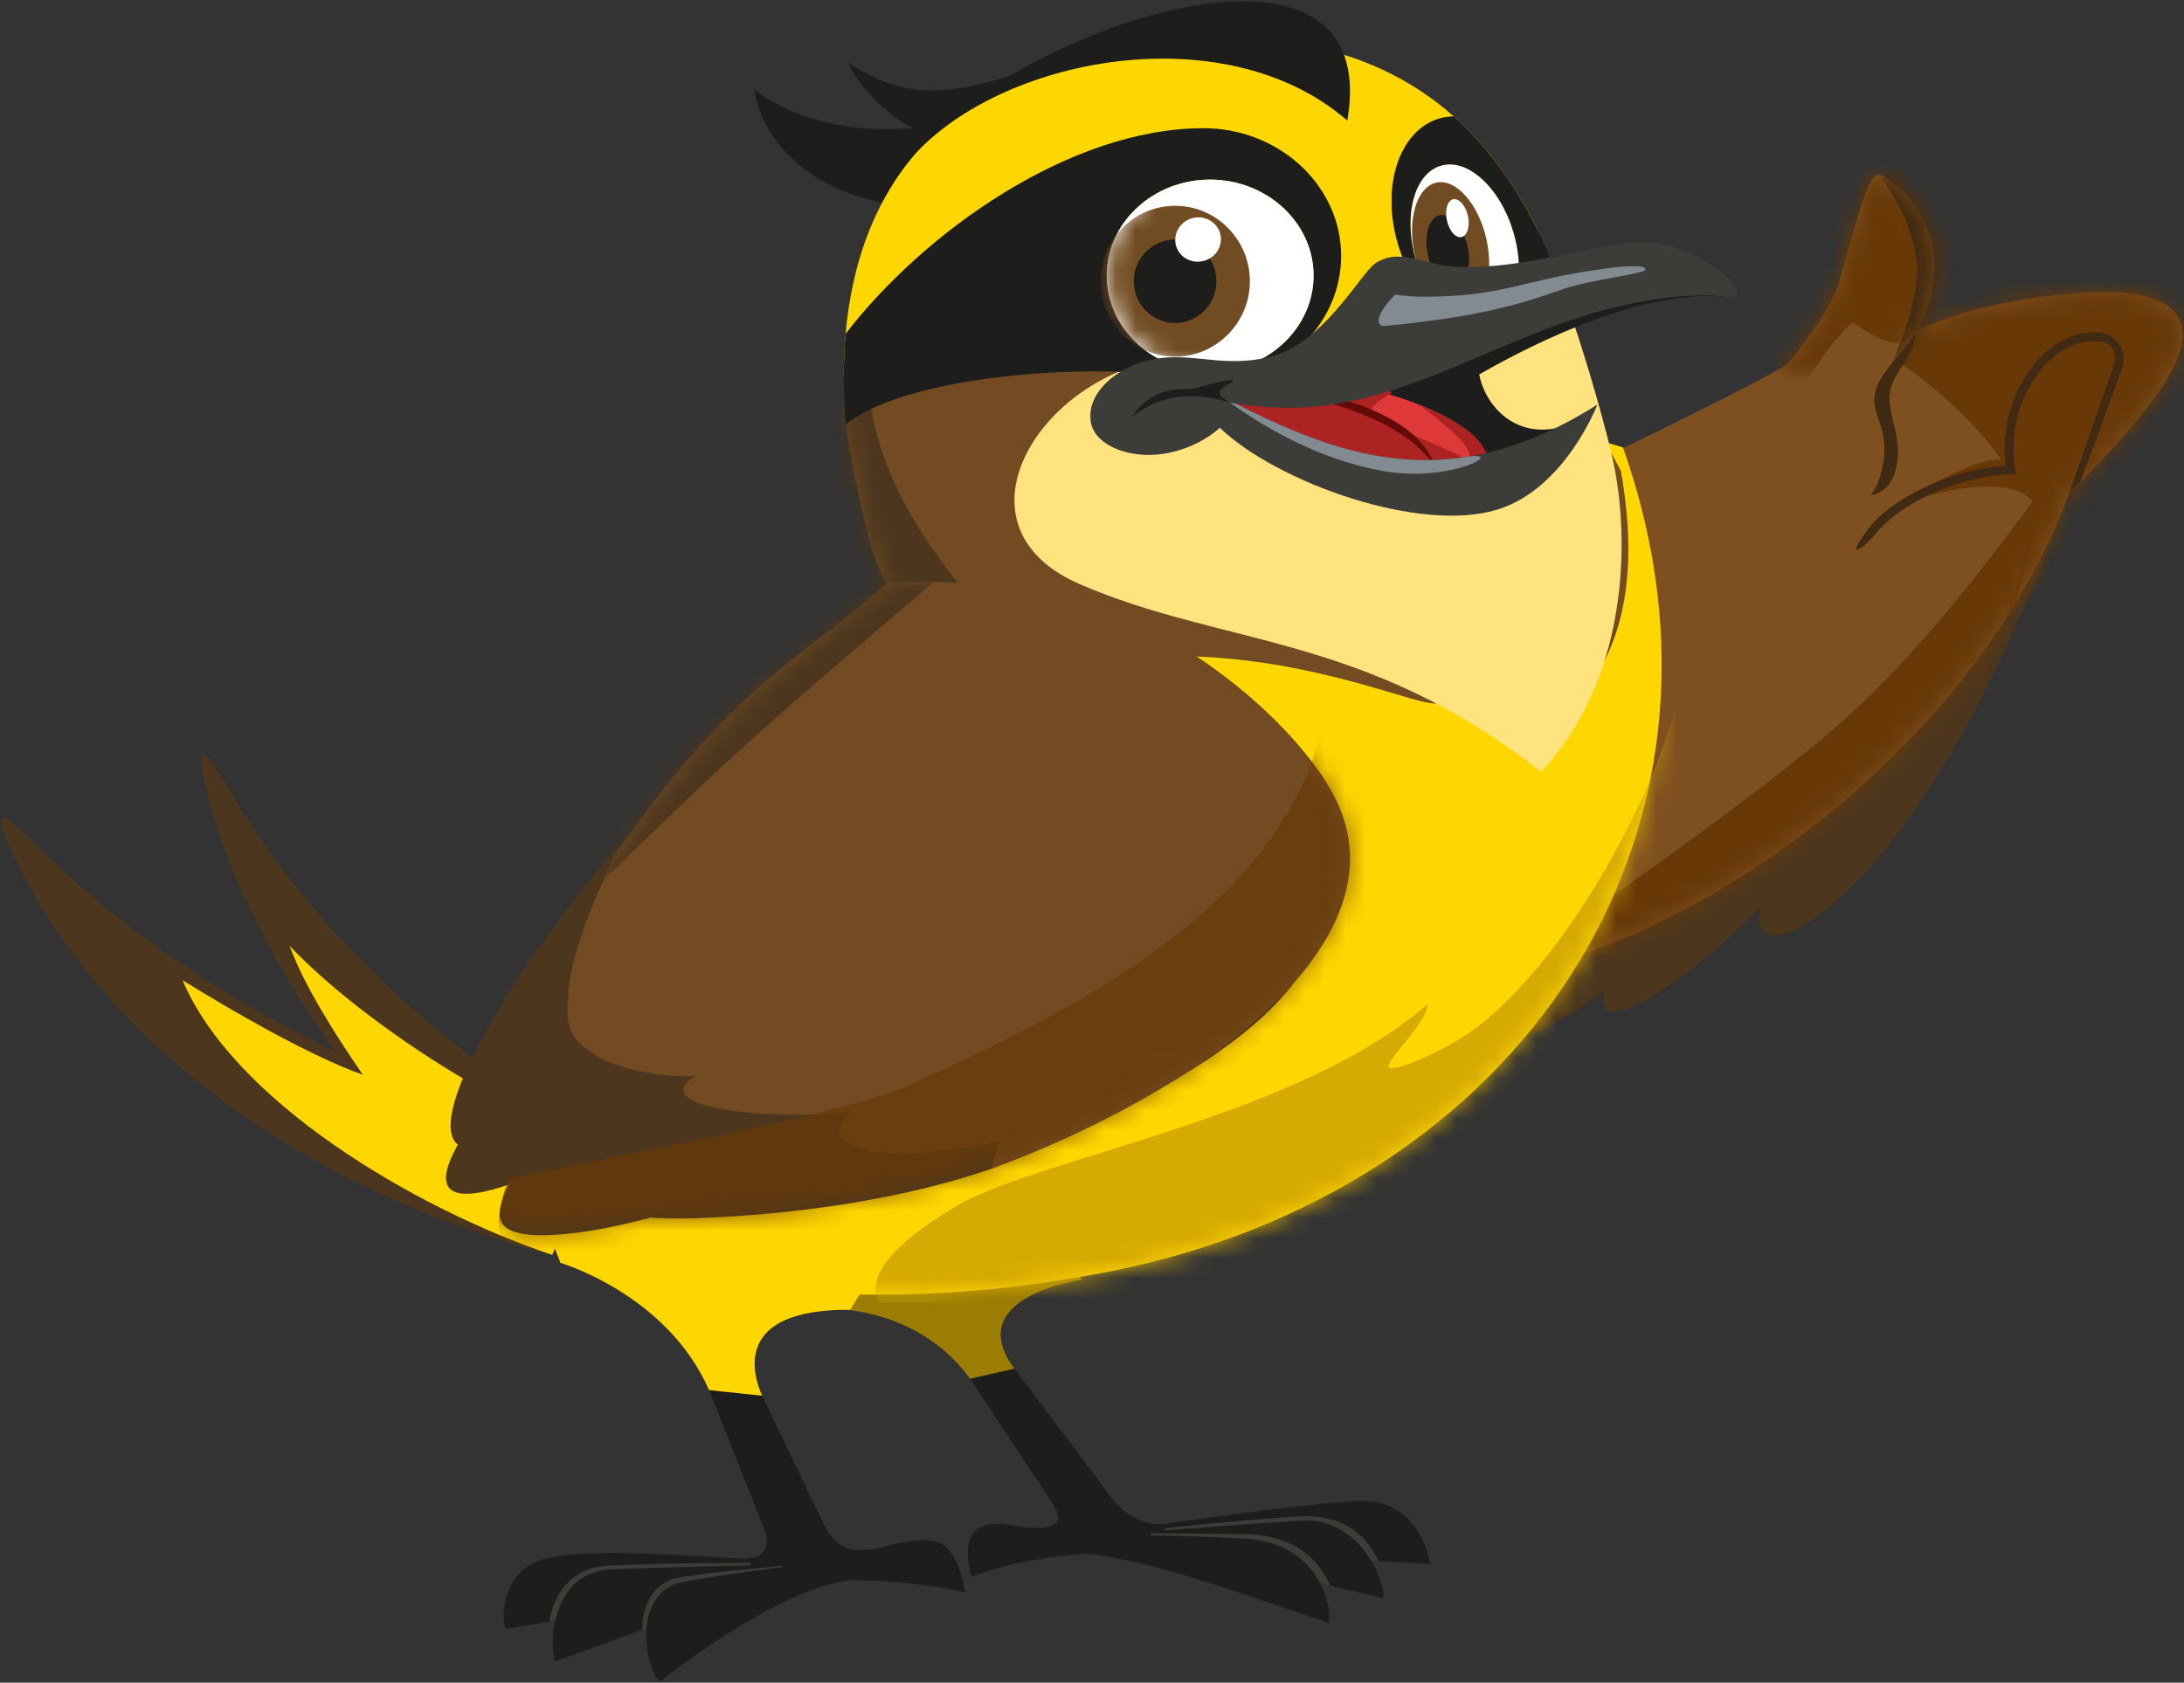 <?xml version="1.0" encoding="UTF-8"?>
<svg width="109px" height="84px" viewBox="0 0 109 84" version="1.1" xmlns="http://www.w3.org/2000/svg" xmlns:xlink="http://www.w3.org/1999/xlink">
    <rect x="0" y="0" width="109" height="84" fill="#333333" stroke="none"/>
    <!-- Generator: Sketch 51.3 (57544) - http://www.bohemiancoding.com/sketch -->
    <title>btvP_lateral</title>
    <desc>Created with Sketch.</desc>
    <defs>
        <path d="M0.086,17.886 C18.635,9.208 28.611,4.342 30.016,3.287 C31.421,2.232 33.297,1.813 35.643,2.031 C34.727,2.609 34.27,2.898 34.27,2.898 C34.27,2.898 34.387,2.801 34.636,2.642 C35.616,2.016 38.63,0.433 44.481,0.093 C46.611,-0.027 51.933,0.145 47.216,6.002 C45.116,8.612 43.464,10.055 43.464,10.055 C36.295,29.539 8.698,40.877 7.509,30.055 C7.509,30.055 0.161,18.043 0.086,17.886 Z" id="path-1"></path>
        <path d="M0.086,17.886 C18.635,9.208 28.611,4.342 30.016,3.287 C31.421,2.232 33.297,1.813 35.643,2.031 C34.727,2.609 34.27,2.898 34.27,2.898 C34.27,2.898 34.387,2.801 34.636,2.642 C35.616,2.016 38.63,0.433 44.481,0.093 C46.611,-0.027 51.933,0.145 47.216,6.002 C45.116,8.612 43.464,10.055 43.464,10.055 C36.295,29.539 8.698,40.877 7.509,30.055 C7.509,30.055 0.161,18.043 0.086,17.886 Z" id="path-3"></path>
        <path d="M0.11,9.625 C1.549,7.874 2.421,6.527 2.725,5.584 C3.255,3.941 4.122,0.035 4.724,0.035 C5.325,0.035 7.899,2.103 7.516,5.218 C7.134,8.334 5.345,9.098 4.724,10.506 C4.103,11.914 5.329,12.415 4.994,14.404 C4.659,16.393 3.697,16.696 3.278,16.175 C3.131,15.992 3.934,15.612 4.151,13.977 C4.368,12.343 3.917,11.087 3.493,10.651 C3.069,10.215 2.496,9.617 0.806,10.057 C0.377,10.169 -0.123,9.908 0.11,9.625 Z" id="path-5"></path>
        <path d="M0.11,9.625 C1.549,7.874 2.421,6.527 2.725,5.584 C3.255,3.941 4.122,0.035 4.724,0.035 C5.325,0.035 7.899,2.103 7.516,5.218 C7.134,8.334 5.345,9.098 4.724,10.506 C4.103,11.914 5.329,12.415 4.994,14.404 C4.659,16.393 3.697,16.696 3.278,16.175 C3.131,15.992 3.934,15.612 4.151,13.977 C4.368,12.343 3.917,11.087 3.493,10.651 C3.069,10.215 2.496,9.617 0.806,10.057 C0.377,10.169 -0.123,9.908 0.11,9.625 Z" id="path-7"></path>
        <path d="M0.11,9.625 C1.549,7.874 2.421,6.527 2.725,5.584 C3.255,3.941 4.122,0.035 4.724,0.035 C5.325,0.035 7.899,2.103 7.516,5.218 C7.134,8.334 5.345,9.098 4.724,10.506 C4.103,11.914 5.329,12.415 4.994,14.404 C4.659,16.393 3.697,16.696 3.278,16.175 C3.131,15.992 3.934,15.612 4.151,13.977 C4.368,12.343 3.917,11.087 3.493,10.651 C3.069,10.215 2.496,9.617 0.806,10.057 C0.377,10.169 -0.123,9.908 0.11,9.625 Z" id="path-9"></path>
        <path d="M2.865,30.21 C-0.487,34.059 -1.564,40.724 3.691,42.574 C9.167,44.491 19.245,46.768 32.304,44.162 C52.445,40.14 64.738,22.571 57.844,3.039 C47.074,-0.247 37.763,-0.847 29.912,1.236 C26.592,2.117 24.083,4.812 22.382,9.321 L2.865,30.21 Z" id="path-11"></path>
        <path d="M38.3,10.813 L38.769,11.685 C39.465,15.569 39.194,18.73 37.957,21.168 C36.56,23.922 23.386,20.178 19.667,19.454 C18.135,19.156 13.859,12.845 17.4,16.225 C19.352,18.088 30.808,22.556 29.684,23.263 C29.14,23.605 25.457,21.824 20.112,21.168 C14.767,20.511 9.302,21.384 6.066,20.467 C2.751,19.527 1.667,16.829 1.205,14.902 C0.82,13.3 0.142,10.686 0.023,8.4 L14.767,0.063 L38.3,10.813 Z" id="path-13"></path>
        <path d="M5.205,0.003 C8.048,0.003 10.373,2.151 10.373,4.794 C10.373,7.436 8.048,9.592 5.205,9.592 C2.369,9.592 0.052,7.436 0.052,4.794 C0.052,2.151 2.369,0.003 5.205,0.003 Z" id="path-15"></path>
        <path d="M15.982,0.13 C11.209,4.32 8.467,5.035 2.363,13.719 C1.828,15.011 -1.117,20.837 0.58,22.592 C1.174,23.206 7.468,20.431 8.348,21.246 C9.271,22.101 12.396,20.664 13.856,21.246 C15.643,21.957 18.28,17.077 21.172,18.159 C23.1,18.88 23.1,22.617 21.172,29.371 C31.568,25.547 41.882,18.106 38.387,10.955 C36.851,7.808 32.253,3.647 27.871,1.901 C21.882,-0.485 15.982,0.13 15.982,0.13 Z" id="path-17"></path>
        <path d="M25.644,29.381 C22.011,30.576 18.125,31.293 14.514,31.682 C12.575,31.89 10.539,31.817 8.841,31.859 C7.298,32.287 4.066,32.73 2.685,32.661 C1.31,32.593 1.301,31.637 0.751,31.435 C-1.31,30.677 1.351,24.739 5.618,18.087 C5.37,16.334 6.13,14.573 7.899,12.803 C12.229,7.457 17.108,2.425 20.628,0.165 C20.628,0.165 26.528,-0.45 32.517,1.936 C36.899,3.682 41.497,7.844 43.033,10.991 C46.528,18.142 36.214,25.582 25.818,29.406 C25.76,29.398 25.702,29.39 25.644,29.381 Z" id="path-19"></path>
    </defs>
    <g id="Symbols" stroke="none" stroke-width="1" fill="none" fill-rule="evenodd">
        <g id="Graphics-/-App-Icons-/-Messages" transform="translate(29, -13)">
            <g id="Messages-Icon" transform="translate(-29, 0)">
                <g id="btvP_lateral">
                    <g transform="translate(0, 13)">
                        <g id="Group" transform="translate(59.825, 8.684)">
                            <path d="M5.11,25.177 L43.464,15.873 C41.55,21.273 36.766,32.985 30.532,37.308 C29.344,38.131 27.714,38.594 28.006,36.627 C24.328,40.434 19.372,43.568 20.284,40.681 C19.073,41.855 14.364,44.638 12.854,42.753 L5.11,25.177 Z" id="Shape" fill="#4C361E" fill-rule="nonzero"></path>
                            <g id="Oval-2" transform="translate(0, 5.817)">
                                <g id="Mask" fill="#7F501F" fill-rule="nonzero">
                                    <path d="M0.086,17.886 C18.635,9.208 28.611,4.342 30.016,3.287 C31.421,2.232 33.297,1.813 35.643,2.031 C34.727,2.609 34.27,2.898 34.27,2.898 C34.27,2.898 34.387,2.801 34.636,2.642 C35.616,2.016 38.63,0.433 44.481,0.093 C46.611,-0.027 51.933,0.145 47.216,6.002 C45.116,8.612 43.464,10.055 43.464,10.055 C36.295,29.539 8.698,40.877 7.509,30.055 C7.509,30.055 0.161,18.043 0.086,17.886 Z" id="path-1"></path>
                                </g>
                                <g id="Clipped">
                                    <mask id="mask-2" fill="white">
                                        <use xlink:href="#path-1"></use>
                                    </mask>
                                    <g id="path-1"></g>
                                    <path d="M48.287,9.012 C45.646,10.538 39.638,17.712 40.354,15.965 C41.071,14.218 41.507,12.418 41.664,10.563 C40.791,9.529 38.661,9.529 35.273,10.563 C34.215,10.886 40.952,6.994 40.354,9.012 C40.003,8.022 37.503,5.261 34.961,3.593 C34.762,3.462 34.961,3.545 37.37,-2.301 C39.779,-8.147 39.659,-3.205 41.664,-4.364 C45.636,-6.659 47.22,-9.456 50.159,-4.364 C53.097,0.729 52.259,6.718 48.287,9.012 Z" id="Shape" fill="#683907" fill-rule="nonzero" mask="url(#mask-2)"></path>
                                </g>
                                <g id="Path-7-Clipped">
                                    <mask id="mask-4" fill="white">
                                        <use xlink:href="#path-3"></use>
                                    </mask>
                                    <g id="path-1"></g>
                                    <path d="M42.384,9.465 C38.432,15.007 34.87,19.146 31.698,21.88 C28.527,24.614 22.788,28.827 14.483,34.518 L17.774,35.378 C23.243,32.39 26.796,30.464 28.433,29.602 C30.863,28.321 30.143,29.011 32.435,27.658 C37.043,24.938 40.359,18.874 42.384,9.465 Z" id="Path-7" fill="#683907" fill-rule="nonzero" mask="url(#mask-4)"></path>
                                </g>
                            </g>
                            <path d="M45.706,8.969 C45.684,8.835 45.639,8.73 45.564,8.64 C45.482,8.55 45.378,8.483 45.25,8.431 C44.989,8.334 44.623,8.319 44.159,8.401 C43.883,8.446 43.606,8.55 43.329,8.693 C43.06,8.835 42.799,9.022 42.544,9.239 C42.53,9.261 42.515,9.276 42.492,9.291 L42.492,8.707 C42.701,8.55 42.911,8.408 43.128,8.296 C43.434,8.139 43.755,8.019 44.084,7.967 C44.623,7.87 45.064,7.892 45.4,8.019 C45.823,8.189 46.14,8.857 46.14,8.894 C46.2,9.194 46.147,9.553 45.998,9.957 L44.002,15.371 C43.658,15.701 43.464,15.873 43.464,15.873 L45.587,9.807 C45.706,9.478 45.751,9.194 45.706,8.969 Z M40.75,14.736 L40.788,14.99 L40.534,14.998 C39.188,15.027 37.439,15.476 35.952,16.276 C35.077,16.74 34.3,17.324 33.746,18.004 C33.208,18.67 32.147,19.41 33.41,17.727 C33.971,16.98 34.823,16.381 35.742,15.888 C37.2,15.11 38.904,14.639 40.272,14.564 C39.981,12.312 40.907,10.129 42.253,8.917 C42.335,8.842 42.41,8.775 42.492,8.707 L42.492,9.291 C41.229,10.465 40.377,12.582 40.75,14.736 Z" id="Shape" fill="#402A13" fill-rule="nonzero"></path>
                            <g id="Path-10" transform="translate(29.173, 0)">
                                <path d="M4.268,10.243 L4.268,14.965 L4.006,16.072 C4.887,16.058 5.434,15.584 5.645,14.649 C5.962,13.246 5.302,12.279 5.303,11.15 C5.304,10.021 6.586,9.067 6.586,8.009 C6.586,7.101 5.814,7.846 4.268,10.243 Z" id="Path-4" fill="#402A13" fill-rule="nonzero"></path>
                                <g id="Mask" fill="#7F501F" fill-rule="nonzero">
                                    <path d="M0.11,9.625 C1.549,7.874 2.421,6.527 2.725,5.584 C3.255,3.941 4.122,0.035 4.724,0.035 C5.325,0.035 7.899,2.103 7.516,5.218 C7.134,8.334 5.345,9.098 4.724,10.506 C4.103,11.914 5.329,12.415 4.994,14.404 C4.659,16.393 3.697,16.696 3.278,16.175 C3.131,15.992 3.934,15.612 4.151,13.977 C4.368,12.343 3.917,11.087 3.493,10.651 C3.069,10.215 2.496,9.617 0.806,10.057 C0.377,10.169 -0.123,9.908 0.11,9.625 Z" id="path-3"></path>
                                </g>
                                <g id="Path-11-Clipped">
                                    <mask id="mask-6" fill="white">
                                        <use xlink:href="#path-5"></use>
                                    </mask>
                                    <g id="path-3"></g>
                                </g>
                                <g id="Path-12-Clipped">
                                    <mask id="mask-8" fill="white">
                                        <use xlink:href="#path-7"></use>
                                    </mask>
                                    <g id="path-3"></g>
                                    <path d="M-0.367,8.612 C-0.367,8.612 -0.481,9.217 -0.71,10.425 C0.157,10.914 0.722,10.962 0.987,10.569 C1.383,9.979 2.734,7.913 3.49,7.412 C4.741,8.35 5.698,8.636 6.36,8.268 L9.132,5.449 L7.781,-1.397 L2.484,-1.988 C0.583,5.079 -0.367,8.612 -0.367,8.612 Z" id="Path-12" fill="#683907" fill-rule="nonzero" mask="url(#mask-8)"></path>
                                </g>
                                <g id="Path-13-Clipped">
                                    <mask id="mask-10" fill="white">
                                        <use xlink:href="#path-9"></use>
                                    </mask>
                                    <g id="path-3"></g>
                                    <path d="M4.878,0.185 C5.817,1.454 6.399,2.762 6.624,4.108 C6.849,5.454 6.354,7.451 5.138,10.101 L7.238,8.917 L9.331,-2.765 L4.878,0.185 Z" id="Path-13" fill="#402A13" fill-rule="nonzero" mask="url(#mask-10)"></path>
                                </g>
                            </g>
                        </g>
                        <g id="Group" transform="translate(34.737, 58.86)" fill-rule="nonzero">
                            <path d="M15.891,9.462 L20.796,15.984 C20.796,15.984 21.816,17.428 23.481,17.198 C25.161,16.96 31.161,16.099 33.306,16.076 C36.058,16.046 36.696,19.088 36.598,19.218 C36.598,19.218 22.888,18.366 19.401,18.696 C15.613,19.057 14.571,19.595 13.761,19.833 C13.761,19.833 13.108,17.874 14.211,17.375 C14.961,16.99 16.153,17.421 16.963,17.405 C17.841,17.39 18.516,17.275 17.691,16.03 L13.678,9.969 L15.891,9.462 Z" id="Shape" fill="#1D1D1B"></path>
                            <path d="M19.303,5.022 C19.303,5.022 13.198,5.844 15.891,9.462 L13.678,9.969 C12.996,9.009 10.423,5.928 4.866,6.535 L0.096,4.115 L13.768,0.036 L19.303,5.022 Z" id="Shape" fill="#9C7D03"></path>
                            <path d="M34.063,19.072 C33.553,17.989 32.563,16.691 29.998,16.844 C27.216,17.021 23.436,17.428 23.436,17.428 L23.331,17.551 C23.983,17.497 26.211,18.657 29.263,18.473 C30.523,18.396 31.768,18.634 32.841,19.003 C33.276,19.026 33.681,19.049 34.063,19.072 Z" id="Shape" fill="#3C3C38"></path>
                            <path d="M24.253,18.573 L34.243,20.908 C34.596,20.993 33.598,16.844 30.156,17.052 C26.713,17.267 23.256,17.551 23.256,17.551 L24.253,18.573 Z" id="Shape" fill="#1D1D1B"></path>
                            <path d="M31.648,20.301 C31.146,19.088 29.991,17.851 27.613,17.728 L22.746,17.674 L22.543,17.935 L27.388,19.118 C27.478,19.126 27.561,19.126 27.643,19.134 C28.326,19.172 29.016,19.31 29.676,19.51 L30.636,20.071 L31.648,20.301 Z" id="Shape" fill="#3C3C38"></path>
                            <path d="M19.401,18.696 C22.776,19.026 27.028,20.632 31.603,22.168 C31.708,20.632 30.606,18.12 27.403,17.951 C24.298,17.774 20.001,17.751 20.001,17.751 L19.401,18.696 Z" id="Shape" fill="#1D1D1B"></path>
                        </g>
                        <g id="Group" transform="translate(0, 37.632)" fill-rule="nonzero">
                            <path d="M10.349,1.975 C11.441,6.334 13.822,10.752 16.742,14.888 C10.872,12.021 5.594,8.446 1.491,4.229 C0.157,2.863 -0.533,2.564 0.71,5.132 C5.094,14.276 14.922,21.702 27.563,25.016 C28.026,23.106 28.746,21.292 29.702,19.605 C29.694,19.605 29.686,19.605 29.686,19.605 C29.74,19.523 29.8,19.433 29.853,19.336 C21.777,14.723 15.361,8.506 11.441,1.788 C9.97,-0.727 9.757,-0.377 10.349,1.975 Z" id="Shape" fill="#4C361E"></path>
                            <path d="M9.11,11.3 C11.629,17.28 20.556,22.65 27.563,25.016 L29.853,19.336 C24.742,17.776 17.847,13.166 14.448,9.582 C15.221,11.649 16.751,14.044 18.108,16.022 C15.386,15.051 11.4,12.725 9.11,11.3 Z" id="Shape" fill="#FFD700"></path>
                        </g>
                        <g id="Path-2" transform="translate(23.158, 19.298)">
                            <g id="Mask" fill="#FFD700" fill-rule="nonzero">
                                <path d="M2.865,30.21 C-0.487,34.059 -1.564,40.724 3.691,42.574 C9.167,44.491 19.245,46.768 32.304,44.162 C52.445,40.14 64.738,22.571 57.844,3.039 C47.074,-0.247 37.763,-0.847 29.912,1.236 C26.592,2.117 24.083,4.812 22.382,9.321 L2.865,30.21 Z" id="path-5"></path>
                            </g>
                            <g id="Clipped">
                                <mask id="mask-12" fill="white">
                                    <use xlink:href="#path-11"></use>
                                </mask>
                                <g id="path-5"></g>
                                <path d="M20.701,45.748 C20.05,44.454 21.339,42.842 24.568,40.912 C28.56,38.527 41.676,36.478 48.082,30.834 C48.082,31.768 45.976,33.642 46.157,33.971 C46.338,34.299 49.309,33.052 50.936,31.687 C55.332,28 58.847,21.143 60.056,17.334 C61.519,12.722 62.916,15.37 64.248,25.278 L41.151,45.748 L20.701,45.748 Z" id="Shape" fill="#D5AA02" fill-rule="nonzero" mask="url(#mask-12)"></path>
                            </g>
                        </g>
                        <g id="Group" transform="translate(25.088, 59.825)" fill-rule="nonzero">
                            <path d="M10.301,9.57 L13.058,16.518 C13.058,16.518 13.733,18.051 11.895,17.983 C10.057,17.922 3.358,17.265 1.527,18.202 C-0.207,19.093 -0.036,21.373 0.193,21.494 C0.193,21.494 13.777,19.002 17.43,19.055 C21.091,19.115 23.085,19.682 23.085,19.682 C23.085,19.682 22.788,17.439 21.647,17.137 C20.506,16.835 19.046,17.469 18.268,17.537 C17.416,17.605 16.652,17.56 16.022,16.246 L12.947,9.85 L10.301,9.57 Z" id="Shape" fill="#1D1D1B"></path>
                            <path d="M2.884,3.219 C2.884,3.219 8.197,4.775 10.301,9.57 L12.947,9.85 C12.502,8.83 11.435,5.523 17.349,5.56 L19.098,2.683 L1.646,0.033 L2.884,3.219 Z" id="Shape" fill="#FFD700"></path>
                            <path d="M2.32,21.116 C2.543,19.87 3.313,18.413 5.314,18.33 C8.901,18.179 12.354,18.194 12.354,18.194 L12.376,18.315 C11.702,18.33 9.323,19.893 6.24,20.014 C4.958,20.067 4.062,20.437 3.469,20.913 C3.054,20.988 2.669,21.049 2.32,21.116 Z" id="Shape" fill="#3C3C38"></path>
                            <path d="M12.725,19.432 L2.654,23.103 C2.409,23.193 2.002,18.662 5.47,18.519 C8.938,18.383 12.51,18.315 12.51,18.315 L12.725,19.432 Z" id="Shape" fill="#1D1D1B"></path>
                            <path d="M6.952,21.539 C6.982,20.369 7.448,19.146 8.864,18.911 C10.175,18.692 13.095,18.421 14.007,18.338 L12.725,19.432 L10.39,20.286 C10.324,20.293 10.25,20.308 10.175,20.324 C9.583,20.429 9.086,20.633 8.693,20.905 L6.952,21.539 Z" id="Shape" fill="#3C3C38"></path>
                            <path d="M17.43,19.055 C14.674,19.289 10.45,22.098 7.893,24.084 C7.219,23.941 6.248,19.621 9.064,19.13 C11.784,18.64 15.793,18.179 15.793,18.179 L17.43,19.055 Z" id="Shape" fill="#1D1D1B"></path>
                        </g>
                        <g id="Group-2" transform="translate(37.632, 0)">
                            <path d="M11.18,10.272 C5.207,10.993 0.724,8.488 0.002,4.464 C1.875,5.899 4.643,6.65 7.915,6.407 C6.464,5.572 5.358,4.456 4.681,3.135 C6.765,4.38 8.593,5.261 13.317,3.598 L11.18,10.272 Z" id="Shape" fill="#1D1D1B" fill-rule="nonzero"></path>
                            <g id="Group" transform="translate(4.388, 0)">
                                <g id="Path-6" transform="translate(0.104, 11.811)">
                                    <g id="Mask" fill="#724B22" fill-rule="nonzero">
                                        <path d="M38.3,10.813 L38.769,11.685 C39.465,15.569 39.194,18.73 37.957,21.168 C36.56,23.922 23.386,20.178 19.667,19.454 C18.135,19.156 13.859,12.845 17.4,16.225 C19.352,18.088 30.808,22.556 29.684,23.263 C29.14,23.605 25.457,21.824 20.112,21.168 C14.767,20.511 9.302,21.384 6.066,20.467 C2.751,19.527 1.667,16.829 1.205,14.902 C0.82,13.3 0.142,10.686 0.023,8.4 L14.767,0.063 L38.3,10.813 Z" id="path-7"></path>
                                    </g>
                                    <g id="Clipped">
                                        <mask id="mask-14" fill="white">
                                            <use xlink:href="#path-13"></use>
                                        </mask>
                                        <g id="path-7"></g>
                                        <path d="M-0.946,8.77 L1.277,8.151 C1.908,12.595 4.85,17.157 10.101,21.837 C15.351,26.516 10.618,25.699 -4.099,19.384 L-0.946,8.77 Z" id="Shape" fill="#4C361E" fill-rule="nonzero" mask="url(#mask-14)"></path>
                                    </g>
                                </g>
                                <path d="M0.089,18.738 C0.104,11.905 2.828,3.985 14.744,2.231 C25.343,0.675 31.391,4.631 34.761,11.571 L34.34,16.764 L20.686,18.427 L11.027,15.542 L0.089,18.738 Z" id="Shape" fill="#FFD700" fill-rule="nonzero"></path>
                                <path d="M25.223,6.02 C18.926,0.553 7.289,2.983 3.151,8.268 C7.266,1.95 27.156,-5.361 25.223,6.02 Z" id="Shape" fill="#1D1D1B" fill-rule="nonzero"></path>
                                <path d="M29.879,8.275 C31.211,7.865 32.843,9.346 33.505,11.571 C34.174,13.788 33.625,15.936 32.294,16.339 C30.955,16.749 29.322,15.268 28.66,13.044 C27.991,10.826 28.54,8.678 29.879,8.275 Z" id="Shape" fill="#FFFFFF" fill-rule="nonzero"></path>
                                <path d="M19.566,18.062 C11.719,16.111 4.084,25.777 11.855,29.155 C19.039,32.276 26.118,31.623 34.882,38.525 C39.207,34 39.41,26.961 38.425,22.724 C38.237,21.904 37.372,18.457 35.927,14.387 L24.297,19.239 L19.566,18.062 Z" id="Shape" fill="#FFE37E" fill-rule="nonzero"></path>
                                <path d="M18.369,6.407 C22.003,6.567 24.914,9.369 24.914,12.778 C24.914,16.187 22.003,18.989 18.369,19.148 L18.369,18.556 C21.213,18.556 23.537,16.4 23.537,13.757 C23.537,11.115 21.213,8.966 18.369,8.966 L18.369,6.407 Z M0.187,16.658 C4.122,11.555 11.396,6.4 18.046,6.4 C18.159,6.4 18.264,6.407 18.369,6.407 L18.369,8.966 C15.533,8.966 13.216,11.115 13.216,13.757 C13.216,16.4 15.533,18.556 18.369,18.556 L18.369,19.148 C18.264,19.148 18.159,19.156 18.046,19.156 C15.172,18.017 3.783,18.328 0.195,21.183 C0.074,19.748 0.044,18.214 0.187,16.658 Z" id="Shape" fill="#1D1D1B" fill-rule="nonzero"></path>
                                <path d="M31.083,6.324 C33.219,8.42 34.791,11.168 35.927,14.387 C36.033,14.691 36.138,14.987 36.243,15.283 C35.566,15.974 33.595,16.521 32.805,16.642 C32.234,16.726 31.647,16.627 31.083,16.384 L31.083,16.248 C31.489,16.415 31.903,16.46 32.294,16.339 C33.625,15.936 34.174,13.788 33.505,11.571 C33.039,9.991 32.076,8.792 31.083,8.366 L31.083,6.324 Z M30.165,5.838 C30.285,5.823 30.413,5.815 30.534,5.808 C30.722,5.975 30.902,6.149 31.083,6.324 L31.083,8.366 C30.676,8.199 30.263,8.154 29.879,8.275 C28.54,8.678 27.991,10.826 28.66,13.044 C29.134,14.623 30.09,15.822 31.083,16.248 L31.083,16.384 C29.556,15.731 28.179,13.985 27.645,11.813 C27.532,11.328 27.457,10.849 27.434,10.386 L27.434,9.695 C27.54,7.66 28.578,6.081 30.165,5.838 Z" id="Shape" fill="#1D1D1B" fill-rule="nonzero"></path>
                            </g>
                            <g id="Group" transform="translate(18.991, 12.549)" fill-rule="nonzero">
                                <path d="M29.509,2.271 C25.522,1.869 20.279,4.382 17.202,6.143 C17.495,7.707 19.075,9.537 21.588,8.679 C21.588,8.679 17.699,12.309 15.946,11.686 C14.193,11.071 10.845,7.191 10.876,7.13 L13.351,1.55 L26.049,0.069 L29.509,2.271 Z" id="Shape" fill="#1D1D1B"></path>
                                <g transform="translate(10.059, 8.682) rotate(5) translate(-10.059, -8.682) translate(1.375, 3.375)">
                                    <path d="M0.834,3.672 C0.834,3.672 6.657,2.283 12.306,3.801 C17.956,5.328 16.286,7.848 16.286,7.848 C16.286,7.848 12.329,8.653 8.409,7.378 C4.483,6.11 0.834,3.672 0.834,3.672 Z" id="Shape" fill="#DF3839"></path>
                                    <path d="M8.562,7.711 C12.544,7.711 17.078,6.529 16.908,5.074 C16.631,2.697 14.464,2.58 12.196,2.702 C11.723,2.728 15.955,3.29 15.374,4.17 C15.027,4.031 12.895,4.195 12.176,4.203 C10.95,4.218 11.276,4.106 10.455,4.133 C9.291,4.17 10.745,2.731 10.511,2.731 C10.278,2.731 1.295,4.846 1.295,6.302 C1.295,7.758 4.581,7.711 8.562,7.711 Z" id="Oval-3" fill="#AD2323" transform="translate(9.104, 5.191) rotate(21) translate(-9.104, -5.191) "></path>
                                    <path d="M0.022,3.938 C2.647,3.566 6.476,3.308 9.756,4.189 C12.299,4.872 13.374,5.958 13.796,6.952 C13.081,6.034 11.772,5.13 9.455,4.508 C6.378,3.68 2.903,3.688 0.022,3.938 Z" id="Shape" fill="#640B07"></path>
                                </g>
                            </g>
                            <g id="Group" transform="translate(32.807, 9.069)" fill-rule="nonzero">
                                <path d="M1.242,0.049 C2.22,-0.171 3.348,1.097 3.747,2.873 C4.138,4.65 3.664,6.283 2.679,6.503 C1.693,6.731 0.573,5.463 0.174,3.686 C-0.225,1.909 0.257,0.277 1.242,0.049 Z" id="Shape" fill="#714B21"></path>
                                <path d="M1.415,1.674 C1.964,1.552 2.581,2.251 2.807,3.238 C3.025,4.217 2.762,5.121 2.212,5.25 C1.671,5.371 1.046,4.673 0.828,3.686 C0.61,2.699 0.873,1.795 1.415,1.674 Z" id="Shape" fill="#1D1D1B"></path>
                                <path d="M2.085,0.877 C2.37,0.816 2.701,1.18 2.822,1.704 C2.935,2.22 2.792,2.699 2.506,2.767 C2.22,2.835 1.889,2.463 1.776,1.94 C1.656,1.423 1.799,0.945 2.085,0.877 Z" id="Shape" fill="#FFFFFF"></path>
                            </g>
                            <g id="Group" transform="translate(17.553, 8.964)">
                                <g id="Mask" fill="#FFFFFF" fill-rule="nonzero">
                                    <path d="M5.205,0.003 C8.048,0.003 10.373,2.151 10.373,4.794 C10.373,7.436 8.048,9.592 5.205,9.592 C2.369,9.592 0.052,7.436 0.052,4.794 C0.052,2.151 2.369,0.003 5.205,0.003 Z" id="path-9"></path>
                                </g>
                                <g id="Shape-Clipped">
                                    <mask id="mask-16" fill="white">
                                        <use xlink:href="#path-15"></use>
                                    </mask>
                                    <g id="path-9"></g>
                                    <g id="Shape" mask="url(#mask-16)">
                                        <g transform="translate(-0.313, 1.265)" id="Group">
                                            <g>
                                                <path d="M3.776,0.043 C5.829,0.043 7.507,1.736 7.507,3.809 C7.507,5.882 5.829,7.575 3.776,7.575 C1.729,7.575 0.052,5.882 0.052,3.809 C0.052,1.736 1.729,0.043 3.776,0.043 Z" id="Shape" fill="#714B21" fill-rule="nonzero"></path>
                                                <path d="M3.776,1.729 C4.911,1.729 5.837,2.663 5.837,3.809 C5.837,4.963 4.912,5.897 3.776,5.897 C2.64,5.897 1.714,4.963 1.714,3.809 C1.714,2.663 2.64,1.729 3.776,1.729 Z" id="Shape" fill="#1D1D1B" fill-rule="nonzero"></path>
                                                <path d="M4.922,0.624 C5.553,0.624 6.065,1.125 6.065,1.732 C6.065,2.34 5.553,2.833 4.922,2.833 C4.292,2.833 3.779,2.34 3.779,1.732 C3.779,1.125 4.292,0.624 4.922,0.624 Z" id="Shape" fill="#FFFFFF" fill-rule="nonzero" transform="translate(4.922, 1.729) rotate(-14) translate(-4.922, -1.729) "></path>
                                            </g>
                                        </g>
                                    </g>
                                </g>
                            </g>
                            <g id="Group" transform="translate(16.717, 18.349)" fill-rule="nonzero">
                                <path d="M5.965,1.095 C12.104,4.368 17.746,6.683 25.374,1.847 C25.374,1.847 23.779,6.03 20.401,7.086 C16.527,8.293 9.403,5.749 6.53,3.008 C5.928,3.555 5.07,4.011 4.085,4.238 C2.069,4.694 0.075,3.836 0.075,2.515 L2.151,0.047 L5.965,1.095 Z" id="Shape" fill="#3C3C38"></path>
                                <path d="M6.567,1.406 C10.601,3.528 14.457,5.143 18.847,4.459 C20.884,4.142 18.099,5.746 14.763,5.179 C11.42,4.611 8.484,2.854 6.567,1.406 Z" id="Shape" fill="#818B91"></path>
                            </g>
                            <g id="Group" transform="translate(16.717, 12.022)" fill-rule="nonzero">
                                <g id="Shape">
                                    <path d="M4.777,7.498 C4.777,7.498 7.771,8.645 11.48,8.258 C16.384,7.741 20.762,4.772 25.66,3.467 C29.481,2.457 31.497,2.753 31.821,2.798 C32.144,2.836 32.648,2.882 32.137,2.176 C31.625,1.462 29.353,-0.375 26.389,0.171 C22.997,0.794 21.199,1.325 18.656,1.31 C16.7,1.295 15.624,0.3 14.331,1.098 C13.533,1.591 11.622,5.372 8.741,5.858 C6.169,6.382 4.589,5.251 2.212,6.215 L2.197,6.223 C0.865,6.785 -0.008,7.832 0.075,8.842 L4.777,7.498 Z" fill="#3C3C38"></path>
                                    <path d="M14.8,4.243 C19.421,3.81 21.577,3.15 23.503,2.464 C25.089,1.899 27.772,1.662 27.772,1.429 C27.772,0.947 23.941,1.668 23.28,1.81 C21.222,2.249 20.113,2.695 17.354,2.785 C16.617,2.808 15.872,2.78 15.285,2.682 C14.335,3.641 14.243,4.295 14.8,4.243 Z" fill="#818B91"></path>
                                </g>
                                <path d="M7.019,8.068 C5.544,7.635 3.844,7.483 2.182,8.766 C2.777,7.734 3.89,7.351 4.97,7.399 C5.29,7.413 6.846,6.871 7.145,6.955 C7.379,7.02 6.671,7.245 6.535,7.511 C6.429,7.718 6.882,7.969 7.019,8.068 Z" id="Shape" fill="#1D1D1B"></path>
                            </g>
                        </g>
                        <g id="Group" transform="translate(22.193, 28.947)">
                            <g id="Group-3" transform="translate(0.032, 0.035)">
                                <path d="M8.538,13.753 C2.349,21.574 -0.317,28.328 2.114,29.371 C3.562,29.99 6.525,32.06 12.634,31.827 C17.301,31.649 22.562,30.962 27.242,29.371 C35.386,26.033 40.503,22.821 42.593,19.735 C44.683,16.648 33.332,14.654 8.538,13.753 Z" id="Shape" fill="#4C361E" fill-rule="nonzero"></path>
                                <path d="M8.569,13.038 C3.189,19.837 -0.971,27.962 1.143,28.868 C3.363,29.818 15.447,30.818 24.84,27.623 L23.211,15.953 L8.569,13.038 Z" id="Shape" fill="#4C361E" fill-rule="nonzero" transform="translate(12.711, 21.419) rotate(3) translate(-12.711, -21.419) "></path>
                                <path d="M3.042,31.995 C4.293,33.636 17.575,30.804 26.069,23.457 L18.165,14.903 C10.301,21.51 1.792,30.345 3.042,31.995 Z" id="Shape" fill="#4C361E" fill-rule="nonzero"></path>
                                <path d="M14.43,29.945 C18.236,28.483 22.357,26.314 25.739,23.432 L18.15,15.218 C17.292,15.941 16.435,16.681 15.594,17.42 C15.208,17.769 14.815,18.118 14.43,18.466 L14.43,17.854 C14.729,17.59 15.02,17.327 15.318,17.055 C16.239,16.247 17.143,15.456 18.032,14.716 L18.181,14.589 L18.323,14.733 L26.226,23.287 L26.399,23.474 L26.203,23.636 C22.703,26.672 18.386,28.933 14.43,30.438 L14.43,29.945 Z M4.245,32.182 C4.835,32.233 5.614,32.207 6.526,32.088 C8.618,31.816 11.426,31.102 14.43,29.945 L14.43,30.438 C11.441,31.578 8.657,32.284 6.581,32.556 C5.63,32.675 4.827,32.709 4.214,32.658 C3.797,32.615 3.459,32.539 3.207,32.411 L3.207,31.841 C3.349,32.02 3.703,32.131 4.245,32.182 Z M14.43,18.466 L14.43,17.854 C11.26,20.719 8.248,23.713 6.078,26.212 C4.772,27.717 3.766,29.052 3.207,30.107 L3.207,31.059 C3.538,30.09 4.709,28.474 6.392,26.536 C8.492,24.121 11.378,21.238 14.43,18.466 Z M3.207,32.411 C3.066,32.335 2.956,32.25 2.877,32.148 L2.877,32.139 C2.869,32.139 2.869,32.131 2.861,32.122 C2.783,32.012 2.736,31.884 2.72,31.731 L2.72,31.493 C2.751,31.119 2.924,30.651 3.207,30.107 L3.207,31.059 C3.089,31.408 3.089,31.671 3.207,31.833 C3.207,31.833 3.207,31.833 3.207,31.841 L3.207,32.411 Z" id="Shape" fill="#4C361E" fill-rule="nonzero"></path>
                                <path d="M0.364,30.184 C1.607,31.696 12.225,25.857 20.029,19.798 L15.129,13.842 C7.325,19.892 -0.879,28.671 0.364,30.184 Z" id="Shape" fill="#4C361E" fill-rule="nonzero"></path>
                                <path d="M10.076,17.787 C11.672,16.352 13.34,14.949 14.992,13.678 L15.169,13.538 L15.305,13.709 L20.205,19.666 L20.342,19.83 L20.165,19.962 C16.997,22.426 13.364,24.851 10.076,26.769 L10.076,26.262 C13.228,24.414 16.677,22.106 19.716,19.76 L15.097,14.138 C13.404,15.463 11.696,16.906 10.076,18.372 L10.076,17.787 Z M0.187,30.316 C0.099,30.207 0.051,30.059 0.035,29.895 L0.035,29.755 C0.099,28.57 1.727,26.262 4.189,23.572 C5.849,21.755 7.895,19.744 10.076,17.787 L10.076,18.372 C8.023,20.235 6.098,22.138 4.518,23.861 C1.727,26.917 -0.005,29.389 0.54,30.051 C1.077,30.706 3.941,29.615 7.63,27.642 C8.416,27.221 9.234,26.753 10.076,26.262 L10.076,26.769 C9.306,27.213 8.56,27.634 7.838,28.016 C3.957,30.098 0.893,31.174 0.187,30.316 Z" id="Shape" fill="#4C361E" fill-rule="nonzero"></path>
                                <g id="Path-3" transform="translate(6.07, 0)">
                                    <g id="Mask" fill="#724B22" fill-rule="nonzero">
                                        <path d="M15.982,0.13 C11.209,4.32 8.467,5.035 2.363,13.719 C1.828,15.011 -1.117,20.837 0.58,22.592 C1.174,23.206 7.468,20.431 8.348,21.246 C9.271,22.101 12.396,20.664 13.856,21.246 C15.643,21.957 18.28,17.077 21.172,18.159 C23.1,18.88 23.1,22.617 21.172,29.371 C31.568,25.547 41.882,18.106 38.387,10.955 C36.851,7.808 32.253,3.647 27.871,1.901 C21.882,-0.485 15.982,0.13 15.982,0.13 Z" id="path-11"></path>
                                    </g>
                                    <g id="Clipped">
                                        <mask id="mask-18" fill="white">
                                            <use xlink:href="#path-17"></use>
                                        </mask>
                                        <g id="path-11"></g>
                                        <path d="M-0.53,17.339 C-0.132,16.951 5.233,11.416 10.645,6.663 C14.489,3.288 17.603,0.692 18.441,-0.053 C18.999,-0.55 17.682,-0.904 14.489,-1.115 L-7.091,18.535 C-3.146,18.155 -0.959,17.756 -0.53,17.339 Z" id="Shape" fill="#4C361E" fill-rule="nonzero" mask="url(#mask-18)"></path>
                                    </g>
                                </g>
                                <path d="M8.333,23.512 L35.448,7.556 C34.615,9.93 36.819,13.055 34.936,16.706 C32.871,20.707 30.26,24.652 27.288,26.735 C26.204,27.493 24.718,27.921 24.984,26.108 C21.63,29.616 17.11,32.504 17.942,29.843 C16.838,30.926 12.981,33.611 11.166,31.753 C9.957,30.514 9.012,27.767 8.333,23.512 Z" id="Shape" fill="#724B22" fill-rule="nonzero" transform="translate(22.028, 19.973) rotate(41) translate(-22.028, -19.973) "></path>
                            </g>
                            <g id="Path-5" transform="translate(1.456, 0)">
                                <g id="Clipped">
                                    <mask id="mask-20" fill="white">
                                        <use xlink:href="#path-19"></use>
                                    </mask>
                                    <g id="path-13"></g>
                                    <path d="M42.348,7.296 C40.316,16.4 29.757,21.645 21.277,25.412 C18.202,26.778 2.339,29.671 1.925,29.862 C1.65,29.988 1.422,30.652 1.241,31.853 L1.241,32.607 C1.476,33.197 1.626,33.496 1.691,33.506 C6.258,34.213 11.961,33.188 14.57,32.876 C17.65,32.507 28.124,30.381 45.991,26.497 L45.991,8.122 C44.917,1.502 43.702,1.227 42.348,7.296 Z" id="Shape" fill-opacity="0.7" fill="#683907" fill-rule="nonzero" style="mix-blend-mode: darken;" mask="url(#mask-20)"></path>
                                </g>
                            </g>
                        </g>
                    </g>
                </g>
            </g>
        </g>
    </g>
</svg>